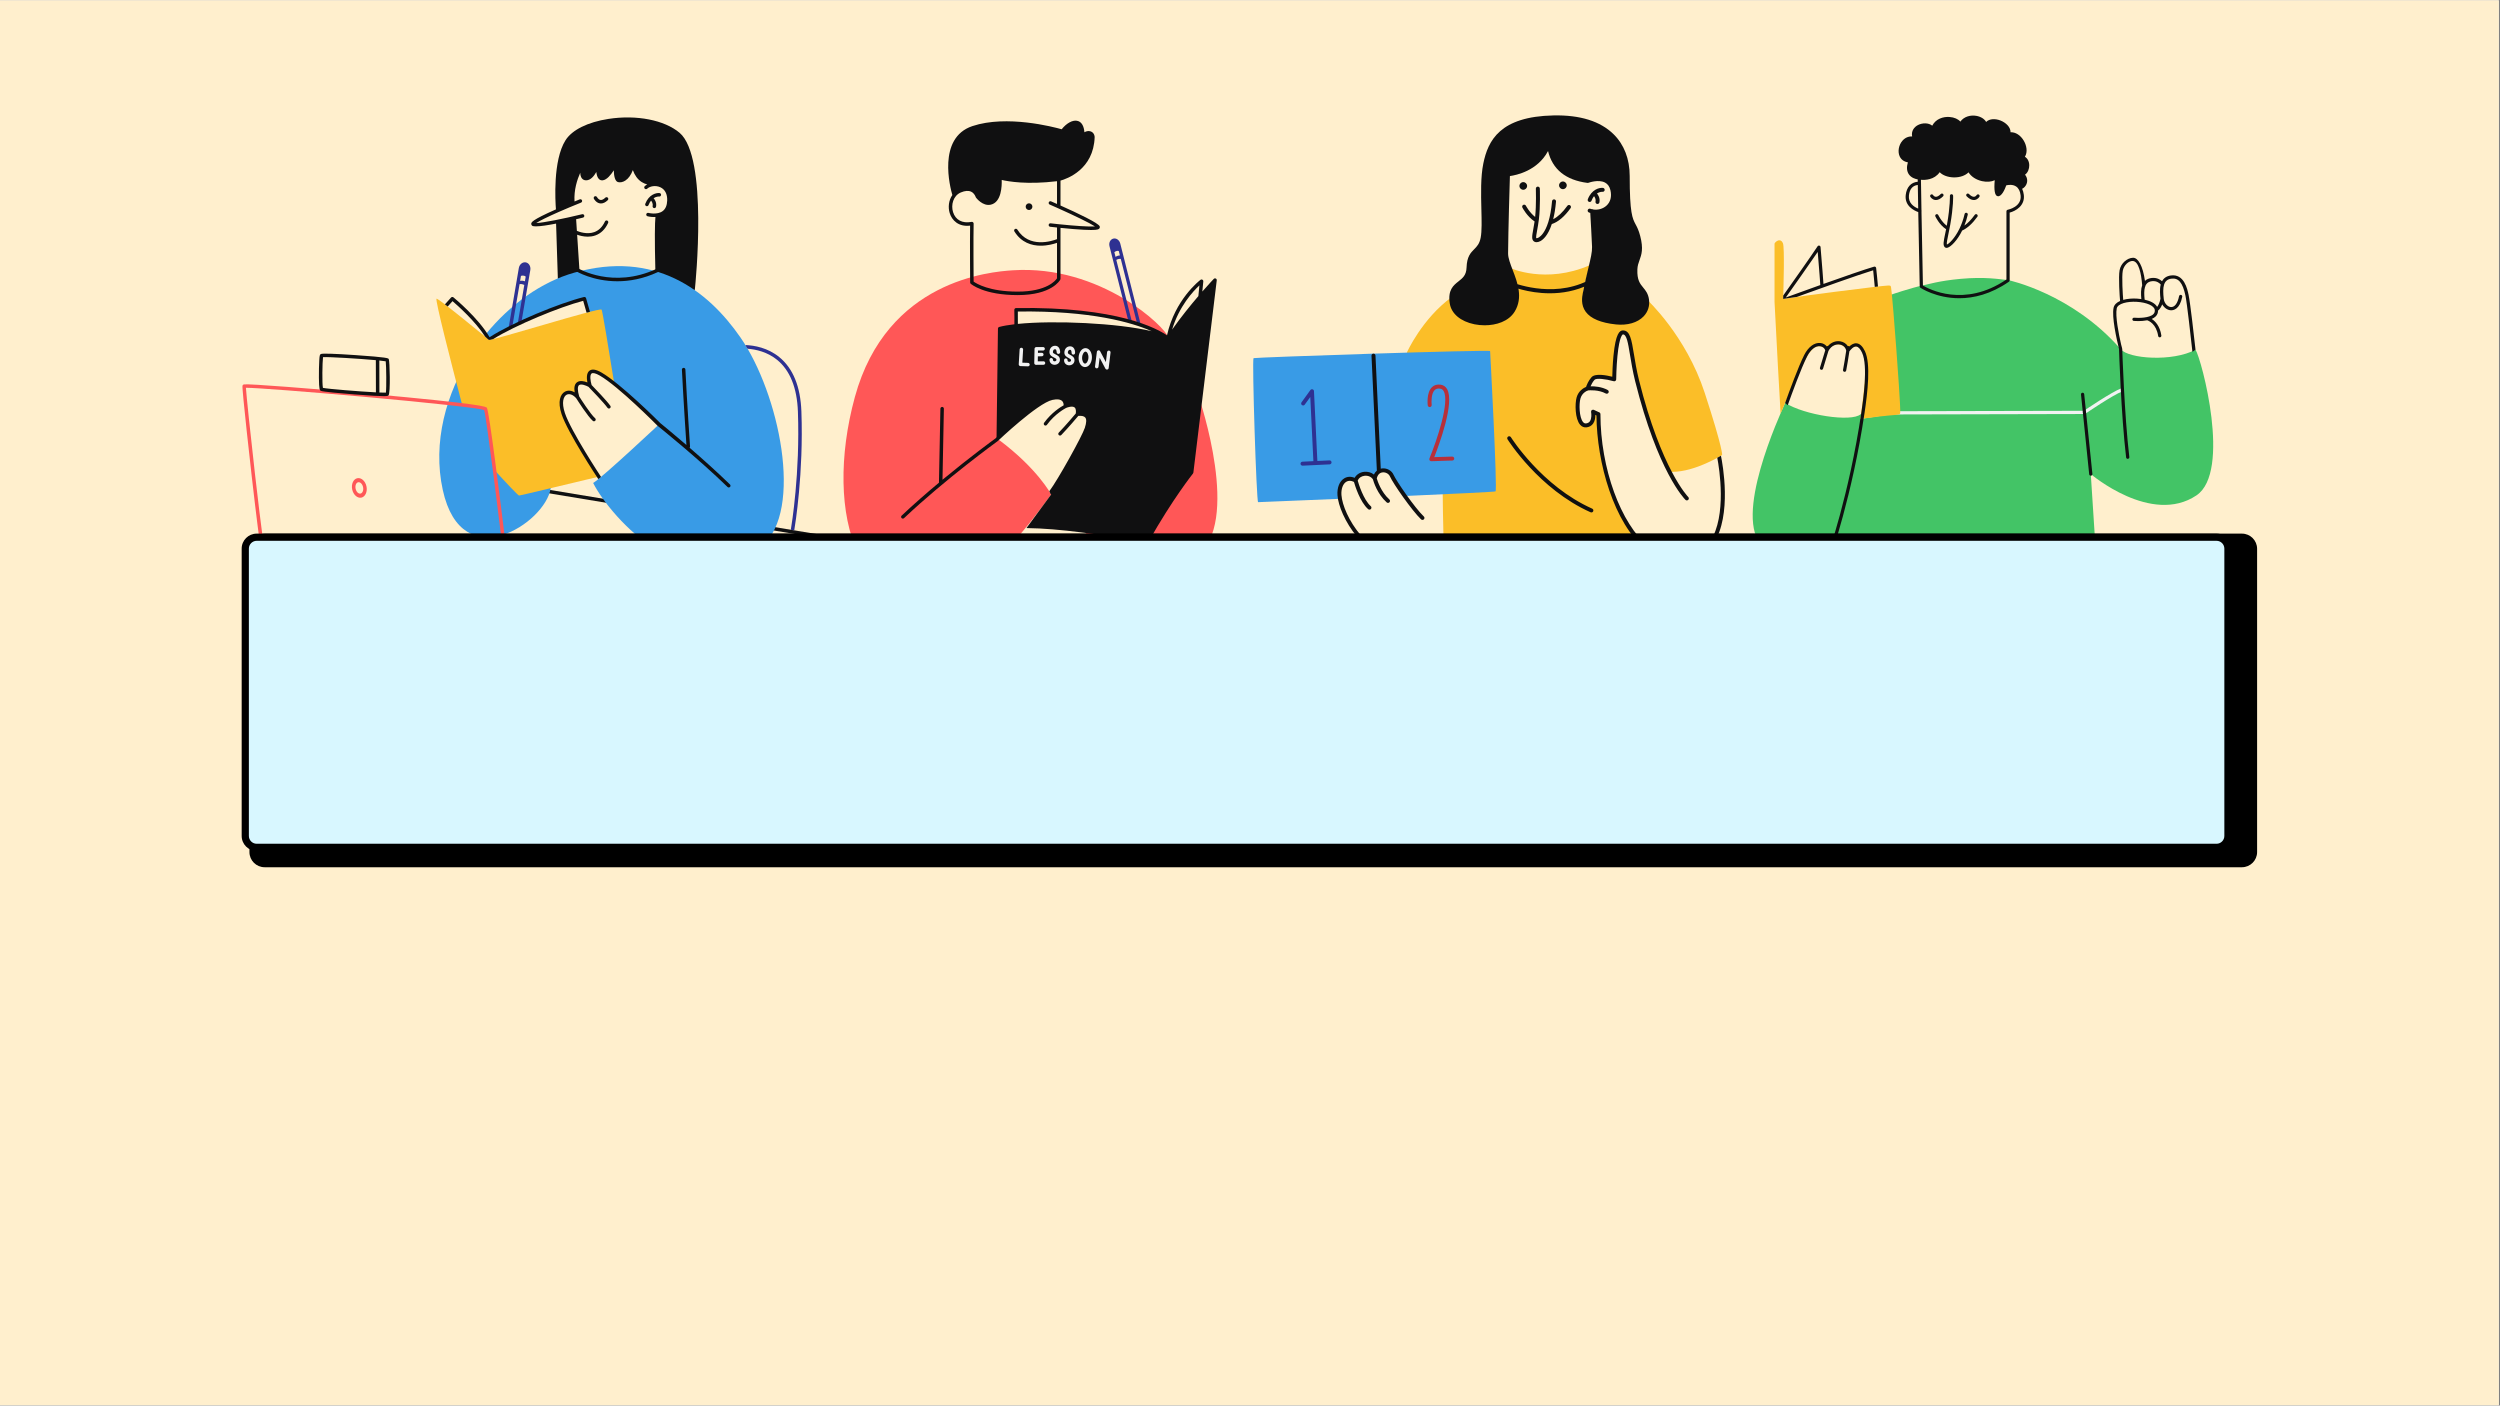<svg xmlns="http://www.w3.org/2000/svg" xmlns:xlink="http://www.w3.org/1999/xlink" width="1366" zoomAndPan="magnify" viewBox="0 0 1024.5 576" height="768" preserveAspectRatio="xMidYMid meet" version="1.0"><rect x="0" y="0" width="1024.5" height="576" fill="#808080" stroke="none"/><defs><clipPath id="d313e747be"><path d="M 0 0.141 L 1024 0.141 L 1024 575.859 L 0 575.859 Z M 0 0.141 " clip-rule="nonzero"/></clipPath><clipPath id="f8e3537c7e"><path d="M 99.039 157 L 238 157 L 238 246 L 99.039 246 Z M 99.039 157 " clip-rule="nonzero"/></clipPath><clipPath id="e7cbaf7d63"><path d="M 513.035 143 L 614 143 L 614 206 L 513.035 206 Z M 513.035 143 " clip-rule="nonzero"/></clipPath><clipPath id="659f9f76ce"><path d="M 548 47 L 707 47 L 707 230.848 L 548 230.848 Z M 548 47 " clip-rule="nonzero"/></clipPath><clipPath id="331eaa895c"><path d="M 103.289 220 L 923.602 220 L 923.602 354 L 103.289 354 Z M 103.289 220 " clip-rule="nonzero"/></clipPath><clipPath id="749caa3ff7"><path d="M 918.738 353.805 L 108.441 353.805 C 105.902 353.805 103.809 351.711 103.809 349.172 L 103.809 224.895 C 103.809 222.355 105.902 220.262 108.441 220.262 L 918.676 220.262 C 921.215 220.262 923.309 222.355 923.309 224.895 L 923.309 349.109 C 923.375 351.711 921.277 353.805 918.738 353.805 Z M 918.738 353.805 " clip-rule="nonzero"/></clipPath><clipPath id="dfe49b9f7d"><path d="M 102.223 218.676 L 925 218.676 L 925 355.395 L 102.223 355.395 Z M 102.223 218.676 " clip-rule="nonzero"/></clipPath><clipPath id="82f4bbde60"><path d="M 918.738 221.656 C 920.516 221.656 921.977 223.117 921.977 224.895 L 921.977 349.172 C 921.977 350.949 920.516 352.41 918.738 352.41 L 108.441 352.41 C 106.664 352.41 105.203 350.949 105.203 349.172 L 105.203 224.895 C 105.203 223.117 106.664 221.656 108.441 221.656 L 918.738 221.656 M 918.738 218.676 L 108.441 218.676 C 105.016 218.676 102.223 221.469 102.223 224.895 L 102.223 349.172 C 102.223 352.602 105.016 355.395 108.441 355.395 L 918.738 355.395 C 922.168 355.395 924.961 352.602 924.961 349.172 L 924.961 224.895 C 924.961 221.469 922.168 218.676 918.738 218.676 Z M 918.738 218.676 " clip-rule="nonzero"/></clipPath><clipPath id="9107ba01a8"><path d="M 100.562 220.199 L 912.859 220.199 L 912.859 347.199 L 100.562 347.199 Z M 100.562 220.199 " clip-rule="nonzero"/></clipPath><clipPath id="4c9c4d2a9e"><path d="M 908.34 347.156 L 105.188 347.156 C 102.68 347.156 100.609 345.086 100.609 342.578 L 100.609 224.82 C 100.609 222.312 102.68 220.242 105.188 220.242 L 908.277 220.242 C 910.785 220.242 912.855 222.312 912.855 224.82 L 912.855 342.516 C 912.918 345.086 910.848 347.156 908.34 347.156 Z M 908.34 347.156 " clip-rule="nonzero"/></clipPath><clipPath id="bae00e1eed"><path d="M 99.039 218.676 L 914.891 218.676 L 914.891 348.723 L 99.039 348.723 Z M 99.039 218.676 " clip-rule="nonzero"/></clipPath><clipPath id="812dc88e22"><path d="M 908.34 221.621 C 910.098 221.621 911.539 223.066 911.539 224.82 L 911.539 342.578 C 911.539 344.332 910.098 345.773 908.34 345.773 L 105.188 345.773 C 103.43 345.773 101.988 344.332 101.988 342.578 L 101.988 224.82 C 101.988 223.066 103.43 221.621 105.188 221.621 L 908.34 221.621 M 908.34 218.676 L 105.188 218.676 C 101.801 218.676 99.039 221.434 99.039 224.82 L 99.039 342.578 C 99.039 345.965 101.801 348.723 105.188 348.723 L 908.34 348.723 C 911.727 348.723 914.484 345.965 914.484 342.578 L 914.484 224.82 C 914.484 221.434 911.727 218.676 908.34 218.676 Z M 908.34 218.676 " clip-rule="nonzero"/></clipPath></defs><g clip-path="url(#d313e747be)"><path fill="#ffffff" d="M 0 0.141 L 1024 0.141 L 1024 575.859 L 0 575.859 Z M 0 0.141 " fill-opacity="1" fill-rule="nonzero"/><path fill="#ffefcd" d="M 0 0.141 L 1024 0.141 L 1024 575.859 L 0 575.859 Z M 0 0.141 " fill-opacity="1" fill-rule="nonzero"/></g><path fill="#101011" d="M 278.484 54.414 C 272.285 49.188 260.852 46.953 249.352 48.727 C 240.852 50.039 234.438 53.227 231.75 57.473 C 226.523 65.727 227.57 82.602 227.824 85.805 C 217.707 90.273 217.707 91.137 217.707 91.77 C 217.707 92.047 217.836 92.309 218.062 92.488 C 218.309 92.684 218.852 92.766 219.617 92.766 C 221.434 92.766 224.512 92.289 227.883 91.629 L 228.672 116.25 C 228.68 116.531 228.855 116.781 229.113 116.887 C 229.289 116.961 241.949 122.102 260.395 122.102 C 267.59 122.102 275.668 121.32 284.227 119.148 C 284.516 119.074 284.73 118.828 284.762 118.527 C 284.992 116.32 290.293 64.371 278.484 54.414 Z M 228.902 86.891 C 228.91 86.887 228.918 86.883 228.926 86.879 C 231.797 85.613 234.996 84.273 238.109 83.031 C 238.477 82.883 238.652 82.465 238.508 82.098 C 238.359 81.73 237.945 81.551 237.578 81.699 C 237.559 81.707 236.727 82.039 235.438 82.57 C 235.152 77.82 236.531 73.574 237.789 70.777 C 237.816 71.641 237.984 72.465 238.418 73.043 C 238.836 73.605 239.469 73.91 240.199 73.898 C 242.012 73.895 243.422 72.184 244.375 70.477 C 244.496 71.613 244.793 72.727 245.422 73.355 C 245.852 73.781 246.395 73.965 247.004 73.895 C 248.703 73.691 250.379 71.594 251.527 69.797 C 251.586 72.027 251.977 74.266 253.273 74.633 C 254.227 74.859 255.293 74.633 256.273 73.992 C 257.57 73.148 258.621 71.664 259.336 69.699 C 260.121 71.895 261.32 73.527 262.922 74.57 C 263.703 75.078 264.492 75.387 265.23 75.574 C 264.863 75.773 264.523 76.008 264.23 76.285 C 263.941 76.559 263.926 77.012 264.199 77.297 C 264.469 77.586 264.922 77.598 265.211 77.328 C 266.281 76.324 268.582 75.824 270.586 76.73 C 272.5 77.594 273.504 79.527 273.418 82.168 C 273.348 84.188 272.723 85.648 271.555 86.516 C 269.32 88.172 265.762 87.254 265.727 87.246 C 265.348 87.145 264.953 87.371 264.852 87.754 C 264.75 88.133 264.977 88.527 265.355 88.629 C 265.445 88.652 266.559 88.941 267.996 88.941 C 268.191 88.941 268.391 88.934 268.598 88.922 C 268.344 91.34 268.238 97.992 268.57 110.871 C 250.84 118.25 239.371 112.086 237.473 110.934 L 236.512 96.191 C 237.512 96.551 239.094 96.988 240.867 96.988 C 241.863 96.988 242.918 96.852 243.961 96.484 C 246.246 95.684 248.016 93.953 249.215 91.348 C 249.379 90.988 249.223 90.562 248.863 90.398 C 248.504 90.234 248.078 90.391 247.914 90.75 C 246.883 92.988 245.398 94.461 243.496 95.129 C 240.59 96.152 237.453 95.051 236.406 94.613 L 236.105 90.023 C 236.102 89.961 236.078 89.91 236.062 89.855 C 237.066 89.621 238.027 89.391 238.906 89.176 C 239.293 89.082 239.527 88.695 239.434 88.312 C 239.344 87.93 238.957 87.691 238.57 87.785 C 230.949 89.637 222.559 91.32 219.75 91.402 C 221.184 90.441 224.68 88.75 228.902 86.891 Z M 350.973 222.996 C 350.934 222.996 350.895 222.992 350.852 222.984 L 190.109 196.395 C 189.719 196.328 189.457 195.961 189.52 195.57 C 189.586 195.18 189.953 194.914 190.344 194.98 L 351.086 221.574 C 351.477 221.637 351.742 222.008 351.676 222.395 C 351.617 222.746 351.316 222.996 350.973 222.996 Z M 245.816 83.34 C 245.969 83.367 246.125 83.379 246.277 83.379 C 247.195 83.379 248.129 82.93 249.059 82.031 C 249.344 81.758 249.355 81.305 249.078 81.02 C 248.805 80.734 248.352 80.727 248.066 81 C 247.328 81.715 246.652 82.027 246.059 81.93 C 245.184 81.789 244.648 80.785 244.645 80.777 C 244.461 80.426 244.031 80.289 243.68 80.469 C 243.328 80.648 243.191 81.082 243.371 81.434 C 243.406 81.5 244.227 83.074 245.816 83.34 Z M 264.84 84.457 C 264.926 84.488 265.012 84.504 265.098 84.504 C 265.383 84.504 265.656 84.328 265.766 84.043 C 266.062 83.273 266.418 82.676 266.797 82.207 C 266.965 82.395 267.68 83.285 267.445 84.426 C 267.363 84.812 267.613 85.191 268 85.273 C 268.051 85.281 268.098 85.285 268.148 85.285 C 268.48 85.285 268.777 85.055 268.848 84.715 C 269.223 82.91 268.152 81.566 267.844 81.227 C 268.984 80.457 270.043 80.531 270.121 80.539 C 270.508 80.578 270.863 80.293 270.902 79.898 C 270.945 79.508 270.66 79.152 270.266 79.113 C 268.895 78.973 265.898 79.703 264.43 83.531 C 264.289 83.902 264.473 84.316 264.84 84.457 Z M 264.84 84.457 " fill-opacity="1" fill-rule="nonzero"/><path fill="#399be6" d="M 312.242 223.773 C 282.945 248.688 250.355 212.27 243.074 197.93 C 247.105 195.465 270.598 173.391 270.598 173.391 L 269.355 173.492 C 269.355 173.492 251.867 156.082 245.73 153.059 C 239.594 150.035 240.383 154.848 241.43 157.852 C 236.48 155.363 235.23 157.371 236.012 162.059 C 229.172 158.234 229.07 164.652 230.809 169.469 C 232.551 174.289 240.934 188.332 240.934 188.332 L 225.684 200.051 C 223.543 214.363 189.332 236.77 181.445 200.766 C 177.207 181.43 182.707 161.156 193.445 144.672 L 194.336 150.871 L 241.094 131.449 C 241.094 131.449 240.797 126.297 239.527 122.398 C 223.84 125.148 200.609 138.621 200.609 138.621 L 199.082 136.945 C 209.02 124.754 221.887 115.523 235.344 111.73 C 268.207 102.469 289.879 118.684 303.465 138.324 C 319.258 161.152 329.457 209.133 312.242 223.773 Z M 312.242 223.773 C 282.945 248.688 250.355 212.27 243.074 197.93 C 247.105 195.465 270.598 173.391 270.598 173.391 L 269.355 173.492 C 269.355 173.492 251.867 156.082 245.73 153.059 C 239.594 150.035 240.383 154.848 241.43 157.852 C 236.48 155.363 235.23 157.371 236.012 162.059 C 229.172 158.234 229.07 164.652 230.809 169.469 C 232.551 174.289 240.934 188.332 240.934 188.332 L 225.684 200.051 C 223.543 214.363 189.332 236.77 181.445 200.766 C 177.207 181.43 182.707 161.156 193.445 144.672 L 194.336 150.871 L 241.094 131.449 C 241.094 131.449 240.797 126.297 239.527 122.398 C 223.84 125.148 200.609 138.621 200.609 138.621 L 199.082 136.945 C 209.02 124.754 221.887 115.523 235.344 111.73 C 268.207 102.469 289.879 118.684 303.465 138.324 C 319.258 161.152 329.457 209.133 312.242 223.773 Z M 312.242 223.773 " fill-opacity="1" fill-rule="nonzero"/><path fill="#2e3192" d="M 209.973 133.688 L 212.918 116.434 C 213.379 116.359 214.051 116.383 214.855 116.781 L 212.156 132.586 L 213.715 131.801 L 217.32 110.66 C 217.578 109.148 216.734 107.738 215.438 107.516 C 214.137 107.297 212.871 108.344 212.613 109.852 L 208.41 134.473 Z M 213.492 113.043 C 214.609 112.75 215.191 113.125 215.434 113.363 L 215.105 115.297 C 214.707 115.109 214.055 114.938 213.145 115.098 Z M 324.074 217.105 C 324.426 215.02 327.891 193.883 326.984 168.703 C 326.633 158.941 323.762 151.793 318.453 147.461 C 314.469 144.215 309.816 143.18 306.371 142.914 C 306.223 142.777 305.594 141.77 305.457 141.402 C 309.16 141.539 314.625 142.5 319.344 146.344 C 324.996 150.945 328.047 158.449 328.414 168.652 C 329.324 193.918 325.855 215.145 325.484 217.336 C 325.285 217.336 324.133 217.145 324.074 217.105 Z M 324.074 217.105 " fill-opacity="1" fill-rule="nonzero"/><path fill="#fbbe28" d="M 230.035 165.664 C 230.285 170.832 239.82 187.07 245.477 195.32 C 232.598 198.383 213.164 203.082 212.711 203.082 C 212.363 203.082 207.438 197.91 202.684 192.676 C 201.715 184.699 199.625 168.191 198.77 167.391 C 197.922 166.598 192.195 166.086 189.387 165.879 C 184.82 148.441 178.312 123.074 178.875 122.414 C 179.34 121.859 199.488 138.547 200.387 139.219 C 201.281 139.891 245.875 125.773 246.547 126.895 C 246.863 127.418 249.305 141.926 251.719 157.188 C 250.168 155.879 247.277 153.594 245.148 152.832 C 242.094 151.738 240.27 152.633 241.602 157.941 C 240.16 156.836 234.055 154.5 236.688 162.742 C 232.793 160.031 229.742 159.617 230.035 165.664 Z M 230.035 165.664 C 230.285 170.832 239.82 187.07 245.477 195.32 C 232.598 198.383 213.164 203.082 212.711 203.082 C 212.363 203.082 207.438 197.91 202.684 192.676 C 201.715 184.699 199.625 168.191 198.77 167.391 C 197.922 166.598 192.195 166.086 189.387 165.879 C 184.82 148.441 178.312 123.074 178.875 122.414 C 179.34 121.859 199.488 138.547 200.387 139.219 C 201.281 139.891 245.875 125.773 246.547 126.895 C 246.863 127.418 249.305 141.926 251.719 157.188 C 250.168 155.879 247.277 153.594 245.148 152.832 C 242.094 151.738 240.27 152.633 241.602 157.941 C 240.16 156.836 234.055 154.5 236.688 162.742 C 232.793 160.031 229.742 159.617 230.035 165.664 Z M 230.035 165.664 " fill-opacity="1" fill-rule="nonzero"/><g clip-path="url(#f8e3537c7e)"><path fill="#ff5757" d="M 103.109 194.766 C 107.246 230.938 107.883 231.258 108.395 231.512 C 109.988 232.312 208.371 245.332 209.102 245.332 C 209.152 245.332 209.203 245.328 209.25 245.316 C 209.27 245.312 209.289 245.305 209.309 245.297 C 209.336 245.289 209.363 245.285 209.391 245.273 L 237.473 233.023 C 237.812 232.875 237.984 232.492 237.867 232.141 C 237.648 231.488 237.352 230.594 222.117 228.594 C 215.641 227.742 209.152 227.059 207.691 226.906 C 204.875 203.785 200.457 168.508 199.539 167.133 C 199.242 166.684 198.539 165.633 150.664 161.309 C 128.004 159.262 102.223 157.23 100.082 157.516 C 99.617 157.578 99.438 157.836 99.371 158.043 C 99.043 159.023 103.07 194.406 103.109 194.766 Z M 100.777 158.91 C 100.801 158.91 100.824 158.91 100.852 158.91 C 104.805 158.91 125.902 160.52 149.301 162.621 C 176.672 165.082 196.188 167.238 198.391 168.035 C 199.395 171.176 204.789 214.48 208.285 243.801 C 199 242.613 115.043 231.445 109.219 230.262 C 108.715 228.508 107.238 218.281 104.488 194.227 C 102.535 177.102 100.98 162.047 100.777 158.91 Z M 144.324 200.547 C 144.77 202.742 146.449 204.258 148.066 203.93 C 149.684 203.598 150.637 201.543 150.188 199.352 C 149.742 197.156 148.062 195.641 146.445 195.969 C 144.828 196.301 143.875 198.352 144.324 200.547 Z M 146.781 197.629 C 147.625 197.457 148.523 198.355 148.785 199.637 C 149.047 200.914 148.574 202.098 147.73 202.27 C 146.887 202.441 145.988 201.539 145.727 200.262 C 145.465 198.98 145.938 197.801 146.781 197.629 Z M 146.781 197.629 " fill-opacity="1" fill-rule="nonzero"/></g><path fill="#101011" d="M 145.578 145.516 C 136.852 144.918 132.109 144.773 131.484 145.082 C 131.055 145.301 130.965 145.645 130.844 147.559 C 130.727 149.484 130.66 152.41 130.688 154.836 C 130.734 159.691 131.062 159.906 131.41 160.137 C 132.023 160.547 140.344 161.25 145.25 161.633 C 152.047 162.164 155.469 162.34 157.227 162.34 C 158.93 162.34 159.078 162.176 159.223 162.016 C 160.062 161.102 159.723 147.871 159.316 147.16 C 159.102 146.781 158.895 146.426 145.578 145.516 Z M 132.332 158.949 C 131.965 157.195 132.094 148.391 132.375 146.355 C 134.785 146.211 147.215 146.973 154.016 147.598 C 154.047 149.578 154.047 158.73 154.051 160.785 C 147.188 160.426 134.59 159.41 132.332 158.949 Z M 158.129 160.906 C 157.645 160.93 156.711 160.91 155.48 160.855 C 155.48 158.961 155.477 150.059 155.445 147.734 C 156.66 147.859 157.586 147.973 158.074 148.07 C 158.301 150.059 158.41 158.953 158.129 160.906 Z M 236.086 111.145 C 236.188 111.207 242.938 115.262 253.012 115.262 C 257.895 115.262 263.562 114.309 269.629 111.484 C 269.988 111.316 270.145 110.891 269.977 110.531 C 269.809 110.176 269.383 110.02 269.027 110.188 C 251.164 118.5 236.98 110.012 236.84 109.926 C 236.5 109.719 236.062 109.824 235.855 110.16 C 235.648 110.496 235.75 110.938 236.086 111.145 Z M 299.145 198.535 C 293.805 193.34 287.754 187.941 282.602 183.48 C 282.719 183.344 282.789 183.16 282.773 182.965 C 282.762 182.785 281.539 164.844 280.875 151.422 C 280.855 151.027 280.52 150.727 280.125 150.742 C 279.73 150.762 279.426 151.098 279.445 151.492 C 280.035 163.426 281.066 178.918 281.297 182.359 C 275.469 177.348 271.047 173.75 270.598 173.391 C 269.594 172.363 254.234 157.098 246.453 152.641 C 244.176 151.336 242.555 151.113 241.508 151.961 C 240.262 152.969 240.422 155.195 240.715 156.723 C 239.441 156.211 237.621 155.758 236.426 156.691 C 235.48 157.426 235.172 158.777 235.496 160.797 C 234.113 159.973 232.641 159.855 231.434 160.547 C 229.672 161.551 228.406 164.484 230.129 169.695 C 232.66 177.336 244.688 195.574 245.195 196.344 C 245.391 196.227 246.16 195.605 246.305 195.43 C 246.18 195.246 233.961 176.703 231.488 169.246 C 230.035 164.848 230.934 162.48 232.145 161.789 C 233.254 161.156 234.809 161.703 236.117 163.18 C 236.594 163.934 240.871 170.703 242.945 172.48 C 243.078 172.594 243.246 172.652 243.41 172.652 C 243.609 172.652 243.812 172.566 243.953 172.402 C 244.211 172.102 244.176 171.648 243.875 171.391 C 242.008 169.793 237.875 163.281 237.352 162.449 C 236.645 160.039 236.625 158.352 237.305 157.82 C 238.117 157.188 240.105 157.949 241.16 158.516 C 241.863 159.238 247.52 165.074 248.949 167.117 C 249.086 167.316 249.309 167.422 249.535 167.422 C 249.676 167.422 249.82 167.379 249.945 167.293 C 250.27 167.066 250.348 166.621 250.121 166.297 C 248.73 164.305 243.801 159.18 242.449 157.789 C 241.949 156.203 241.609 153.719 242.406 153.074 C 242.914 152.664 244.129 152.957 245.742 153.883 C 253.449 158.297 269.277 174.289 269.434 174.449 C 269.457 174.473 269.48 174.492 269.504 174.512 C 269.664 174.641 285.879 187.629 298.148 199.562 C 298.285 199.699 298.465 199.766 298.648 199.766 C 298.832 199.766 299.02 199.691 299.16 199.547 C 299.434 199.266 299.43 198.812 299.145 198.535 Z M 240.371 128.125 C 240.82 128.031 241.344 127.91 241.754 127.766 C 241.75 127.758 241.754 127.754 241.75 127.746 C 241.75 127.746 241.074 125.355 240.176 122.215 C 240.07 121.844 239.691 121.625 239.316 121.719 C 229.398 124.172 209.953 132.141 200.633 138.195 C 196.055 130.309 186.254 122.211 185.824 121.859 C 185.531 121.617 185.094 121.648 184.84 121.934 L 182.332 124.73 C 182.645 124.996 183.09 125.34 183.473 125.605 L 185.441 123.406 C 187.453 125.125 194.758 131.582 198.793 137.93 C 199.609 138.715 200.234 139.277 200.402 139.293 C 200.637 139.312 201.141 139.246 202.117 138.949 C 211.246 133.246 229.422 125.781 238.992 123.277 C 239.762 125.977 240.328 127.984 240.371 128.125 Z M 240.371 128.125 " fill-opacity="1" fill-rule="nonzero"/><path fill="#ff5757" d="M 430.762 202.633 C 430.762 202.633 409.898 232.367 395.305 240.113 C 351.816 258.879 337.141 210.91 350.324 162.703 C 363.43 114.785 405.898 111.363 415.035 110.766 C 451.055 108.41 477.848 134.172 478.734 138.273 C 474.273 135.699 464.641 131.316 447.652 128.746 C 438.941 127.633 416.602 126.848 416.602 126.848 L 416.352 134.109 C 412.191 134.398 409.676 134.668 409.676 134.668 C 409.676 134.668 409.168 171.605 409.051 180.02 C 425.215 192.008 430.762 202.633 430.762 202.633 Z M 442.066 213.602 C 446.559 224.699 469.801 242.414 490.32 227.824 C 508.863 214.645 491.523 163.488 491.523 163.488 C 491.523 163.488 435.133 196.477 442.066 213.602 Z M 442.066 213.602 " fill-opacity="1" fill-rule="nonzero"/><path fill="#101011" d="M 450.672 92.766 C 450.188 91.414 441.598 87.348 434.59 84.219 L 434.59 74.012 C 437.246 73.273 448.184 69.434 448.59 56.164 C 448.59 56.137 448.59 56.105 448.586 56.078 C 448.469 54.762 447.621 53.859 446.383 53.727 C 445.758 53.656 445.027 53.816 444.402 54.203 C 444.172 51.645 443.289 50.098 441.77 49.594 C 439.605 48.879 436.852 50.699 435.086 52.973 C 431.727 52.023 412.551 46.984 398.504 51.668 C 383.992 56.504 389.402 76.965 390.27 79.922 C 388.773 82.047 388.449 84.938 389.184 87.316 C 390.09 90.254 392.754 93.043 397.551 92.465 C 397.434 99.184 397.566 115.586 397.566 115.758 C 397.57 115.961 397.656 116.156 397.809 116.289 C 398.023 116.477 403.234 120.934 417.047 120.934 C 431.02 120.934 434.371 114.855 434.508 114.598 C 434.562 114.492 434.59 114.379 434.59 114.266 L 434.59 93.383 C 436.137 93.539 437.957 93.715 439.789 93.863 C 443.258 94.148 445.574 94.254 447.133 94.254 C 450.023 94.254 450.312 93.891 450.531 93.617 C 450.723 93.375 450.773 93.055 450.672 92.766 Z M 433.887 91.883 C 433.883 91.883 433.879 91.883 433.875 91.883 C 432.758 91.766 431.637 91.641 430.535 91.512 C 430.148 91.469 429.789 91.75 429.742 92.141 C 429.695 92.531 429.977 92.887 430.367 92.93 C 430.391 92.934 431.5 93.062 433.164 93.238 L 433.164 98 C 431.094 98.801 421.73 101.871 416.91 94.082 C 416.703 93.746 416.262 93.645 415.926 93.848 C 415.59 94.059 415.488 94.496 415.695 94.832 C 418.562 99.461 422.812 100.688 426.516 100.688 C 429.336 100.688 431.836 99.977 433.164 99.516 L 433.164 114.066 C 432.605 114.91 429.02 119.508 417.047 119.508 C 405.434 119.508 400.129 116.219 398.992 115.402 C 398.973 112.867 398.859 97.203 398.996 91.645 C 399 91.426 398.906 91.223 398.742 91.082 C 398.578 90.941 398.355 90.887 398.145 90.926 C 394.395 91.664 391.555 90.156 390.551 86.898 C 389.656 84.008 390.602 80.219 393.723 78.879 C 395.438 78.145 396.871 78.035 397.977 78.555 C 399.375 79.215 399.824 80.711 399.828 80.723 C 399.852 80.809 399.891 80.887 399.941 80.957 C 400.055 81.105 402.715 84.637 406.039 83.871 C 410.387 82.867 410.59 76.301 410.5 73.738 C 413.121 74.355 420.895 75.742 433.164 74.258 L 433.164 83.586 C 432.312 83.207 431.496 82.852 430.734 82.52 C 430.375 82.363 429.953 82.527 429.797 82.891 C 429.641 83.25 429.805 83.672 430.168 83.828 C 431.297 84.32 432.441 84.824 433.574 85.332 C 433.59 85.34 433.605 85.348 433.621 85.355 C 440.285 88.336 446.668 91.418 448.719 92.789 C 446.457 92.98 440.25 92.547 433.887 91.883 Z M 422.152 83.391 C 421.434 83.141 420.648 83.52 420.398 84.238 C 420.148 84.957 420.527 85.742 421.246 85.992 C 421.965 86.242 422.75 85.863 423 85.145 C 423.25 84.426 422.871 83.641 422.152 83.391 Z M 445.844 170.207 C 445.141 169.34 443.988 168.938 442.34 168.973 C 442.414 167.504 442.031 166.441 441.195 165.809 C 440.031 164.926 438.352 165.199 437.277 165.52 C 437.203 164.832 436.953 163.969 436.242 163.285 C 435.16 162.242 433.387 161.973 430.973 162.492 C 424.676 163.84 408.984 178.676 407.914 179.691 C 407.211 180.199 397.625 187.176 386.234 196.598 C 386.316 192.031 386.574 178.223 386.801 167.484 C 386.809 167.09 386.496 166.766 386.102 166.758 C 385.715 166.77 385.383 167.062 385.375 167.457 C 385.121 179.496 384.828 195.395 384.785 197.805 C 379.777 201.98 374.488 206.586 369.496 211.297 C 369.207 211.566 369.195 212.02 369.465 212.305 C 369.605 212.453 369.793 212.527 369.984 212.527 C 370.16 212.527 370.336 212.465 370.473 212.336 C 387.746 196.047 408.582 180.973 408.789 180.82 C 408.816 180.801 408.84 180.781 408.863 180.758 C 409.027 180.602 425.281 165.168 431.27 163.887 C 433.16 163.48 434.531 163.629 435.246 164.305 C 435.816 164.852 435.887 165.656 435.875 166.098 C 434.703 166.746 430.902 169.066 427.863 173.27 C 427.633 173.59 427.703 174.035 428.023 174.266 C 428.148 174.359 428.297 174.402 428.441 174.402 C 428.66 174.402 428.879 174.301 429.02 174.105 C 432.297 169.574 436.633 167.301 436.855 167.188 C 437.48 166.906 439.438 166.27 440.34 166.949 C 440.965 167.426 440.98 168.531 440.859 169.441 C 440.184 170.25 436.844 174.199 433.883 177.289 C 433.609 177.574 433.621 178.027 433.906 178.301 C 434.043 178.434 434.219 178.496 434.398 178.496 C 434.586 178.496 434.773 178.426 434.914 178.277 C 437.816 175.246 441.078 171.398 441.895 170.43 C 443.32 170.32 444.277 170.543 444.738 171.109 C 445.305 171.801 445.254 173.16 444.59 175.262 C 443.523 178.617 433.492 196.707 430.008 201.301 C 430.098 201.613 430.508 202.246 430.762 202.633 C 434.211 198.418 444.723 179.555 445.949 175.691 C 446.52 173.895 447.023 171.652 445.844 170.207 Z M 445.844 170.207 " fill-opacity="1" fill-rule="nonzero"/><path fill="#2e3192" d="M 463.973 132.305 L 457.465 106.523 C 457.84 106.281 458.434 106.043 459.289 106.078 L 466 132.668 L 467.441 132.926 L 459.086 99.797 C 458.73 98.379 457.449 97.473 456.234 97.777 C 455.016 98.086 454.312 99.484 454.668 100.902 L 462.523 132.047 Z M 456.66 103.344 C 457.523 102.66 458.176 102.762 458.477 102.879 L 458.938 104.691 C 458.516 104.684 457.883 104.781 457.148 105.27 Z M 456.66 103.344 " fill-opacity="1" fill-rule="nonzero"/><path fill="#101011" d="M 498.223 114.141 C 497.945 114.012 497.617 114.07 497.402 114.293 C 497.359 114.336 495.484 116.301 492.707 119.473 L 493.117 115.301 C 493.145 115.02 493.004 114.75 492.754 114.609 C 492.508 114.473 492.203 114.492 491.977 114.664 C 491.539 114.992 481.492 122.742 478.234 137.441 C 474.363 134.746 458.059 125.578 416.367 126.246 C 416.176 126.25 415.992 126.328 415.863 126.469 C 415.73 126.605 415.66 126.789 415.664 126.98 C 415.719 128.93 415.711 131.23 415.695 132.887 C 413.262 133.172 411.156 133.535 409.492 133.977 C 409.184 134.062 408.965 134.34 408.961 134.656 L 408.371 180.238 C 410.16 178.48 416.809 172.027 420.398 169.594 C 424.57 166.762 433.652 159.285 436.781 166.02 C 438.48 165.262 442.652 164.902 441.543 170.039 C 442.961 169.445 447.035 169.957 445.719 172.871 C 444.398 175.781 444.375 177.934 442.219 181.879 C 440.215 185.535 434.383 197.238 430.457 202.078 C 430.848 202.777 430.762 202.633 430.762 202.633 L 420.637 216.402 C 434.293 216.555 450.723 219.113 469.992 222.023 C 470.027 222.031 470.059 222.035 470.094 222.039 C 470.109 222.043 470.125 222.055 470.145 222.059 C 470.168 222.059 470.191 222.059 470.215 222.059 C 470.215 222.059 470.215 222.062 470.215 222.062 C 470.219 222.062 470.219 222.062 470.219 222.062 C 470.219 222.062 470.219 222.059 470.219 222.059 C 470.297 222.059 470.375 222.043 470.445 222.02 C 470.469 222.012 470.488 222 470.508 221.992 C 470.562 221.969 470.613 221.938 470.66 221.898 C 470.676 221.887 470.688 221.879 470.703 221.867 C 470.754 221.816 470.801 221.762 470.84 221.699 C 480.523 204.531 488.809 194.145 488.891 194.039 C 488.973 193.938 489.027 193.812 489.043 193.68 L 498.625 114.871 C 498.664 114.566 498.5 114.273 498.223 114.141 Z M 417.125 132.73 C 417.137 131.281 417.141 129.391 417.109 127.664 C 447.215 127.258 463.891 132.168 471.953 135.719 C 457.824 132.383 432.145 131.223 417.125 132.73 Z M 491.09 121.344 C 487.945 125.023 484.035 129.84 480.336 135.059 C 483.176 125.531 488.93 119.348 491.523 116.941 Z M 491.09 121.344 " fill-opacity="1" fill-rule="nonzero"/><path fill="#f2f2f2" d="M 444.945 142.668 C 443.418 142.59 442.137 144.23 442.023 146.406 C 441.914 148.582 443.02 150.348 444.547 150.426 C 446.07 150.504 447.355 148.863 447.465 146.688 C 447.578 144.512 446.469 142.746 444.945 142.668 Z M 444.617 149 C 444.008 148.969 443.379 147.883 443.449 146.48 C 443.523 145.074 444.262 144.062 444.871 144.094 C 445.484 144.125 446.113 145.211 446.039 146.613 C 445.969 148.02 445.23 149.031 444.617 149 Z M 421.289 148.703 C 421.289 148.703 421.285 148.703 421.285 148.703 L 418.945 148.625 L 419.27 143.266 C 419.293 142.871 418.992 142.531 418.602 142.508 C 418.594 142.508 418.59 142.508 418.582 142.508 C 418.195 142.496 417.867 142.789 417.844 143.18 L 417.477 149.27 C 417.465 149.465 417.531 149.652 417.66 149.793 C 417.789 149.938 417.969 150.02 418.16 150.027 C 418.164 150.027 418.164 150.027 418.164 150.027 L 421.238 150.129 C 421.633 150.141 421.961 149.832 421.977 149.438 C 421.988 149.047 421.68 148.715 421.289 148.703 Z M 427.621 148.059 L 425.277 148.078 L 425.32 146.027 L 426.945 146.004 C 427.336 146 427.652 145.676 427.648 145.281 C 427.641 144.887 427.32 144.574 426.93 144.578 C 426.926 144.578 426.926 144.578 426.922 144.578 L 425.348 144.598 L 425.367 143.66 L 427.465 143.648 C 427.859 143.648 428.176 143.328 428.176 142.934 C 428.172 142.539 427.852 142.219 427.457 142.223 L 424.664 142.234 C 424.277 142.238 423.961 142.547 423.953 142.934 L 423.836 148.785 C 423.832 148.977 423.906 149.164 424.043 149.301 C 424.176 149.438 424.359 149.512 424.551 149.512 C 424.555 149.512 424.555 149.512 424.555 149.512 L 427.633 149.488 C 428.023 149.484 428.344 149.16 428.34 148.766 C 428.336 148.375 428.016 148.059 427.621 148.059 Z M 432.395 143.125 C 433.012 143.121 433.027 144.316 433.027 144.328 C 433.027 144.723 433.348 145.039 433.742 145.035 C 434.137 145.035 434.457 144.715 434.453 144.32 C 434.445 143.008 433.805 141.688 432.387 141.695 C 431.012 141.703 430.059 142.773 430.066 144.301 C 430.074 145.625 431.133 146.129 431.902 146.5 C 432.695 146.879 432.93 147.043 432.93 147.418 C 432.934 148.059 432.215 148.07 432.188 148.07 C 431.992 148.07 431.816 148.012 431.695 147.91 C 431.57 147.805 431.512 147.645 431.508 147.422 C 431.508 147.031 431.188 146.711 430.793 146.715 C 430.398 146.715 430.078 147.035 430.082 147.43 C 430.086 148.062 430.328 148.617 430.766 148.992 C 431.148 149.32 431.652 149.5 432.191 149.496 C 433.246 149.492 434.363 148.758 434.355 147.41 C 434.352 146.086 433.293 145.578 432.52 145.211 C 431.727 144.832 431.496 144.664 431.492 144.293 C 431.492 143.941 431.574 143.129 432.395 143.125 Z M 438.559 143.352 C 439.18 143.375 439.137 144.57 439.137 144.582 C 439.121 144.977 439.43 145.305 439.82 145.32 C 440.215 145.34 440.547 145.031 440.562 144.637 C 440.617 143.328 440.035 141.98 438.617 141.926 C 437.242 141.871 436.242 142.895 436.18 144.422 C 436.129 145.746 437.164 146.297 437.918 146.699 C 438.695 147.113 438.918 147.289 438.902 147.664 C 438.879 148.305 438.16 148.281 438.129 148.281 C 437.938 148.273 437.762 148.207 437.648 148.102 C 437.527 147.988 437.473 147.828 437.484 147.605 C 437.5 147.211 437.191 146.883 436.797 146.867 C 436.402 146.852 436.074 147.156 436.059 147.551 C 436.031 148.18 436.25 148.746 436.672 149.141 C 437.035 149.484 437.535 149.688 438.074 149.707 C 439.125 149.75 440.277 149.066 440.328 147.719 C 440.383 146.398 439.348 145.844 438.59 145.441 C 437.816 145.027 437.594 144.852 437.605 144.477 C 437.621 144.129 437.742 143.316 438.559 143.352 Z M 454.477 143.668 C 454.102 143.633 453.73 143.902 453.684 144.293 L 453.191 148.387 L 450.84 143.941 C 450.695 143.664 450.391 143.516 450.082 143.57 C 449.777 143.625 449.543 143.875 449.5 144.184 L 448.742 150.145 C 448.691 150.535 448.969 150.895 449.359 150.945 C 449.746 151 450.109 150.719 450.16 150.324 L 450.633 146.602 L 452.996 151.074 C 453.109 151.289 453.32 151.43 453.555 151.453 C 453.621 151.457 453.691 151.457 453.758 151.445 C 454.062 151.387 454.301 151.137 454.336 150.828 L 455.102 144.465 C 455.148 144.07 454.867 143.715 454.477 143.668 Z M 454.477 143.668 " fill-opacity="1" fill-rule="nonzero"/><path fill="#43c466" d="M 900.133 202.988 C 881.656 215.441 856.805 194.281 856.805 194.281 L 859.914 242.375 C 859.914 242.375 789.641 258.754 749.219 242.375 C 749.219 234.938 749.453 229.562 749.512 228.336 C 749.465 228.504 749.418 228.68 749.371 228.848 C 741.27 231.219 730.223 231.262 722.48 224.059 C 709.855 212.309 729.293 170.312 731.559 165.086 C 739.211 170.062 758.754 173.133 762.531 169.727 C 762.66 169.617 762.785 169.516 762.914 169.41 C 762.77 170.102 762.613 170.863 762.445 171.676 C 766.312 171.094 775.609 169.688 778.043 169.199 C 778.445 167.332 774.508 120.891 774.508 120.891 C 774.508 120.891 783.629 117.84 787.566 117.062 C 789.957 116.57 794.625 115.07 803.531 114.266 C 813.48 113.367 819.215 114.402 823.086 114.816 C 823.086 114.816 849.137 120.277 869.035 143.078 C 872.238 147.031 890.25 148.379 899.723 143.309 C 902.273 147.328 914.434 193.352 900.133 202.988 Z M 900.133 202.988 C 881.656 215.441 856.805 194.281 856.805 194.281 L 859.914 242.375 C 859.914 242.375 789.641 258.754 749.219 242.375 C 749.219 234.938 749.453 229.562 749.512 228.336 C 749.465 228.504 749.418 228.68 749.371 228.848 C 741.27 231.219 730.223 231.262 722.48 224.059 C 709.855 212.309 729.293 170.312 731.559 165.086 C 739.211 170.062 758.754 173.133 762.531 169.727 C 762.66 169.617 762.785 169.516 762.914 169.41 C 762.77 170.102 762.613 170.863 762.445 171.676 C 766.312 171.094 775.609 169.688 778.043 169.199 C 778.445 167.332 774.508 120.891 774.508 120.891 C 774.508 120.891 783.629 117.84 787.566 117.062 C 789.957 116.57 794.625 115.07 803.531 114.266 C 813.48 113.367 819.215 114.402 823.086 114.816 C 823.086 114.816 849.137 120.277 869.035 143.078 C 872.238 147.031 890.25 148.379 899.723 143.309 C 902.273 147.328 914.434 193.352 900.133 202.988 Z M 900.133 202.988 " fill-opacity="1" fill-rule="nonzero"/><path fill="#f2f2f2" d="M 764.094 169.871 C 763.73 169.871 763.434 169.574 763.434 169.211 C 763.434 168.844 763.727 168.547 764.094 168.547 L 853.543 168.34 C 853.91 168.34 854.207 168.633 854.207 169 C 854.207 169.363 853.91 169.66 853.547 169.664 L 764.098 169.871 C 764.098 169.871 764.098 169.871 764.094 169.871 Z M 854.578 169.547 C 854.699 169.465 865.898 161.82 869.785 160.375 C 870.129 160.25 870.305 159.867 870.176 159.527 C 870.051 159.184 869.668 159.008 869.324 159.137 C 865.289 160.633 854.32 168.121 853.832 168.453 C 853.531 168.656 853.453 169.07 853.66 169.371 C 853.789 169.559 853.996 169.66 854.207 169.66 C 854.336 169.66 854.465 169.625 854.578 169.547 Z M 854.578 169.547 " fill-opacity="1" fill-rule="nonzero"/><path fill="#fbbe28" d="M 778.703 169.281 C 778.668 169.547 778.48 169.766 778.227 169.836 C 777.105 170.156 772.977 170.141 762.445 171.676 C 763.027 166.719 764 159.031 764.211 156.484 L 764.234 156.211 C 764.727 150.297 764.816 142.945 761.09 142.043 C 759.168 141.578 757.664 143.285 757.234 144.602 C 757.145 143.078 755.309 141.164 753.207 141.164 C 751.352 141.164 749.523 142.406 748.801 144.375 C 748.375 143.227 747.605 142.25 745.961 141.957 C 744.398 141.68 742.895 142.457 741.082 145.184 C 740.301 146.43 739.52 147.926 738.758 149.531 C 734.754 157.52 729.664 169.457 729.664 169.457 C 729.633 168.98 729.641 168.57 729.609 168.047 C 729.344 163.676 729 157.641 728.59 150.113 C 727.91 137.617 727.203 123.953 727.203 123.695 L 727.203 99.961 C 727.203 99.812 727.254 99.672 727.344 99.555 C 727.5 99.352 728.344 98.336 729.355 98.484 C 729.754 98.543 730.301 98.805 730.66 99.723 C 731.352 101.504 730.891 117.578 730.73 122.492 C 735.656 121.73 745.367 120.438 751.633 119.625 C 757.586 118.855 763.086 118.172 767.117 117.699 C 774.496 116.84 774.531 116.891 774.832 117.289 C 774.934 117.43 775.215 117.801 777.074 142.539 C 777.512 148.359 778.922 167.492 778.703 169.281 Z M 778.703 169.281 C 778.668 169.547 778.48 169.766 778.227 169.836 C 777.105 170.156 772.977 170.141 762.445 171.676 C 763.027 166.719 764 159.031 764.211 156.484 L 764.234 156.211 C 764.727 150.297 764.816 142.945 761.09 142.043 C 759.168 141.578 757.664 143.285 757.234 144.602 C 757.145 143.078 755.309 141.164 753.207 141.164 C 751.352 141.164 749.523 142.406 748.801 144.375 C 748.375 143.227 747.605 142.25 745.961 141.957 C 744.398 141.68 742.895 142.457 741.082 145.184 C 740.301 146.43 739.52 147.926 738.758 149.531 C 734.754 157.52 729.664 169.457 729.664 169.457 C 729.633 168.98 729.641 168.57 729.609 168.047 C 729.344 163.676 729 157.641 728.59 150.113 C 727.91 137.617 727.203 123.953 727.203 123.695 L 727.203 99.961 C 727.203 99.812 727.254 99.672 727.344 99.555 C 727.5 99.352 728.344 98.336 729.355 98.484 C 729.754 98.543 730.301 98.805 730.66 99.723 C 731.352 101.504 730.891 117.578 730.73 122.492 C 735.656 121.73 745.367 120.438 751.633 119.625 C 757.586 118.855 763.086 118.172 767.117 117.699 C 774.496 116.84 774.531 116.891 774.832 117.289 C 774.934 117.43 775.215 117.801 777.074 142.539 C 777.512 148.359 778.922 167.492 778.703 169.281 Z M 778.703 169.281 " fill-opacity="1" fill-rule="nonzero"/><path fill="#101011" d="M 831.586 67.727 C 831.566 66.164 830.891 64.891 829.805 64.242 C 831.008 62.305 830.508 59.645 829.352 57.68 C 828.008 55.391 825.953 54.105 823.926 54.195 C 823.969 52.098 822.008 50.238 819.742 49.363 C 817.727 48.586 815.355 48.562 813.918 49.973 C 813.227 48.746 811.773 47.809 809.91 47.477 C 807.633 47.074 804.898 47.691 803.348 49.844 C 802.48 48.805 800.855 48.074 798.926 47.938 C 796.395 47.758 793.34 48.633 791.828 51.504 C 790.293 50.254 787.805 50.316 786.012 51.23 C 784.473 52.02 783.152 53.629 783.594 55.922 C 782.094 55.836 780.688 56.441 779.625 57.66 C 778.102 59.406 777.609 62.074 778.453 64 C 779.055 65.375 780.242 66.254 781.844 66.52 C 781.262 68.52 781.391 70.16 782.23 71.406 C 783.23 72.891 784.953 73.363 785.879 73.512 L 785.895 74.469 C 783.117 74.734 781.336 76.676 780.965 79.891 C 780.449 84.352 784.27 86.258 786.102 86.91 L 786.699 117.387 C 786.703 117.602 786.809 117.801 786.984 117.922 C 787.086 117.992 793.438 122.215 802.914 122.215 C 808.758 122.215 815.789 120.609 823.277 115.434 C 823.457 115.309 823.562 115.105 823.562 114.887 L 823.562 87.129 C 826.055 86.469 829.871 84.305 829.363 79.891 C 829.25 78.926 829.016 78.086 828.672 77.367 C 829.41 77.02 830.094 76.312 830.461 75.434 C 830.73 74.777 831.145 73.211 829.855 71.578 C 831.066 70.75 831.609 69.121 831.586 67.727 Z M 782.281 80.043 C 782.578 77.453 783.801 76.031 785.918 75.797 L 786.078 85.484 C 784.352 84.785 781.914 83.223 782.281 80.043 Z M 822.773 85.953 C 822.465 86.012 822.238 86.285 822.238 86.602 L 822.238 114.539 C 804.887 126.336 790.215 118.336 788.016 117.004 L 787.422 86.668 C 787.426 86.656 787.438 86.645 787.441 86.633 C 787.484 86.484 787.465 86.344 787.414 86.211 L 787.207 73.676 C 788.863 73.82 792.652 73.754 794.883 70.57 C 796.105 71.84 798.242 72.648 800.645 72.699 C 803.148 72.75 805.359 71.977 806.707 70.625 C 807.754 72.34 809.777 73.68 812.242 74.234 C 814.188 74.668 816.051 74.52 817.441 73.855 C 817.07 78.027 817.48 80.234 818.664 80.414 C 820.262 80.664 821.578 77.609 822.168 75.957 C 823.016 75.75 824.789 75.488 826.188 76.41 C 827.223 77.09 827.848 78.312 828.047 80.043 C 828.59 84.754 823.012 85.906 822.773 85.953 Z M 730.73 122.492 C 732.238 122.262 734.199 121.977 736.371 121.672 C 745.215 118.469 761.23 112.719 767.625 110.77 C 767.824 112.512 768.148 116.105 768.281 117.566 C 768.754 117.512 769.191 117.461 769.598 117.414 C 769.438 115.637 769.012 110.926 768.84 109.812 C 768.812 109.621 768.703 109.457 768.543 109.352 C 768.379 109.25 768.184 109.223 768 109.277 C 764.145 110.398 755.402 113.449 747.254 116.352 C 747.145 114.781 746.754 109.273 746.062 101.242 C 746.039 100.961 745.84 100.727 745.562 100.656 C 745.289 100.586 745.004 100.699 744.848 100.934 C 742.406 104.664 733.996 116.555 730.773 121.098 C 730.758 121.625 730.742 122.098 730.73 122.492 Z M 744.902 103.234 C 745.566 111.074 745.91 116.113 745.961 116.812 C 740.051 118.926 734.621 120.898 731.812 121.922 C 734.645 117.926 741.637 108.047 744.902 103.234 Z M 796.281 80.438 C 796.535 80.18 796.531 79.758 796.273 79.5 C 796.012 79.246 795.594 79.246 795.336 79.508 C 794.539 80.316 793.801 80.707 793.199 80.637 C 792.566 80.562 792.203 79.984 792.191 79.965 C 792.008 79.652 791.605 79.547 791.289 79.727 C 790.973 79.91 790.863 80.316 791.047 80.633 C 791.074 80.68 791.727 81.785 793.02 81.949 C 793.129 81.965 793.234 81.973 793.348 81.973 C 794.289 81.973 795.273 81.457 796.281 80.438 Z M 810.93 79.734 C 810.613 79.551 810.211 79.652 810.023 79.965 C 810.02 79.973 809.656 80.562 809.016 80.637 C 808.418 80.711 807.676 80.316 806.879 79.508 C 806.621 79.246 806.199 79.246 805.941 79.5 C 805.68 79.758 805.676 80.18 805.934 80.438 C 806.938 81.457 807.926 81.973 808.867 81.973 C 808.977 81.973 809.086 81.965 809.195 81.949 C 810.488 81.785 811.141 80.68 811.168 80.633 C 811.348 80.316 811.242 79.918 810.93 79.734 Z M 809.266 88.027 C 807.824 90.012 806.398 91.484 805 92.449 C 805.539 91.102 806.016 89.621 806.387 87.992 C 806.469 87.637 806.246 87.281 805.887 87.199 C 805.531 87.117 805.176 87.34 805.094 87.699 C 804.562 90.031 803.812 92.031 802.996 93.711 C 802.996 93.711 802.996 93.715 802.996 93.715 C 801.031 97.762 798.656 99.934 797.828 100.223 C 797.668 99.668 798.07 97.75 798.43 96.039 C 798.668 94.898 798.941 93.605 799.207 92.109 C 800.551 84.559 800.398 80.391 800.391 80.219 C 800.375 79.852 800.059 79.559 799.703 79.582 C 799.336 79.598 799.051 79.906 799.066 80.273 C 799.07 80.312 799.219 84.484 797.902 91.875 C 797.863 92.094 797.824 92.301 797.785 92.512 C 795.594 90.855 794.328 88.168 794.316 88.141 C 794.164 87.809 793.77 87.66 793.438 87.816 C 793.105 87.969 792.961 88.359 793.113 88.691 C 793.18 88.836 794.715 92.121 797.512 93.934 C 797.379 94.586 797.254 95.195 797.133 95.766 C 796.469 98.938 796.133 100.531 797 101.324 C 797.117 101.434 797.34 101.578 797.688 101.578 C 797.824 101.578 797.977 101.555 798.148 101.504 C 799.453 101.098 802.027 98.68 804.105 94.469 C 806.168 93.559 808.262 91.664 810.336 88.805 C 810.551 88.508 810.484 88.094 810.188 87.879 C 809.895 87.664 809.48 87.73 809.266 88.027 Z M 731.531 165.152 C 733.242 160.422 736.973 150.195 739.367 145.477 C 741.074 142.105 743.582 140.27 746.062 140.562 C 747.105 140.688 748.004 141.195 748.609 141.945 C 748.742 141.844 748.906 141.793 749.082 141.812 C 750.414 140.309 752.277 139.562 754.172 139.879 C 755.484 140.098 756.566 140.816 757.234 141.836 C 757.332 141.805 757.43 141.789 757.539 141.805 C 757.676 141.824 757.785 141.891 757.879 141.98 C 758.633 141.258 759.672 140.555 760.871 140.691 C 762.172 140.84 763.312 141.93 764.258 143.938 C 766.703 149.125 765.336 160.844 764.094 169.211 C 759.059 203.16 750.234 228.047 750.148 228.297 C 750.051 228.566 749.797 228.734 749.523 228.734 C 749.449 228.734 749.375 228.723 749.301 228.695 C 748.957 228.574 748.777 228.195 748.902 227.852 C 748.988 227.602 757.77 202.832 762.785 169.016 C 763.484 164.293 765.617 149.926 763.059 144.504 C 762.332 142.961 761.527 142.098 760.723 142.008 C 759.535 141.875 758.352 143.379 757.906 143.945 C 757.895 143.957 757.891 143.965 757.879 143.977 C 757.535 146.23 756.871 150.48 756.566 151.859 C 756.496 152.168 756.223 152.379 755.922 152.379 C 755.871 152.379 755.824 152.375 755.777 152.363 C 755.418 152.285 755.195 151.93 755.273 151.574 C 755.57 150.238 756.238 145.945 756.578 143.723 C 756.348 142.391 755.352 141.422 753.953 141.188 C 752.559 140.953 750.508 141.504 749.293 143.809 L 747.086 151.078 C 747 151.367 746.738 151.551 746.453 151.551 C 746.391 151.551 746.324 151.539 746.262 151.523 C 745.91 151.414 745.715 151.047 745.82 150.695 L 747.988 143.551 C 747.707 142.648 746.91 141.996 745.906 141.879 C 744 141.648 741.996 143.219 740.547 146.074 C 738.105 150.891 734.25 161.508 732.605 166.066 Z M 896.887 120.848 C 896.383 118.453 895.051 112.09 889.574 112.891 C 887.746 113.16 886.645 114.059 885.996 115.246 C 885.227 114.543 883.871 113.715 881.852 113.906 C 880.676 114.016 879.723 114.422 879.004 115.102 C 878.156 109.008 876.199 105.562 874.105 105.629 C 871.727 105.707 869.164 107.844 868.617 110.68 C 868.074 113.488 868.652 121.797 868.805 123.34 C 867.41 123.957 866.406 124.871 866.145 126.129 C 865.359 129.879 867.324 138.766 868.379 143.066 C 868.379 143.078 868.375 143.086 868.375 143.102 C 868.383 143.367 869.223 170.188 871.281 187.453 C 871.32 187.789 871.605 188.035 871.938 188.035 C 871.965 188.035 871.992 188.035 872.016 188.031 C 872.379 187.988 872.641 187.656 872.598 187.293 C 870.547 170.09 869.707 143.328 869.699 143.059 C 869.699 143.059 869.559 142.25 869.242 141.215 C 868.199 136.664 866.801 129.449 867.438 126.398 C 867.867 124.348 871.875 123.48 875.609 123.688 C 879.746 123.918 882.871 125.328 883.031 127.043 C 883.098 127.727 882.91 128.285 882.453 128.738 C 880.809 130.387 876.203 130.348 874.566 130.195 C 874.203 130.164 873.879 130.43 873.848 130.793 C 873.812 131.16 874.078 131.48 874.445 131.516 C 874.617 131.531 877.363 131.77 879.918 131.254 C 880.543 131.453 883.652 132.684 884.418 137.688 C 884.473 138.051 884.809 138.301 885.172 138.242 C 885.293 138.227 885.398 138.176 885.488 138.105 C 885.664 137.961 885.762 137.73 885.727 137.488 C 885.125 133.562 883.207 131.625 881.777 130.703 C 882.402 130.441 882.961 130.109 883.391 129.676 C 884.051 129.016 884.375 128.207 884.367 127.27 C 884.379 127.262 884.395 127.262 884.41 127.25 C 884.414 127.246 884.422 127.238 884.426 127.234 C 885.102 126.648 885.652 125.812 886.074 124.734 C 886.863 126.121 888.211 127.098 889.641 127.156 C 890.699 127.199 893.273 126.746 894.281 121.617 C 894.352 121.262 894.121 120.914 893.762 120.84 C 893.402 120.77 893.055 121.004 892.984 121.363 C 892.41 124.266 891.211 125.898 889.695 125.832 C 888.273 125.777 886.902 124.246 886.707 122.5 C 886.434 120.082 886.387 118.105 886.828 116.684 C 886.836 116.66 886.848 116.641 886.852 116.617 C 887.289 115.273 888.18 114.434 889.766 114.203 C 892.738 113.77 894.48 115.836 895.59 121.121 C 896.242 124.23 897.809 138.367 898.449 144.152 C 898.715 144.047 899.543 143.477 899.723 143.309 C 899.117 137.805 897.582 124.156 896.887 120.848 Z M 877.52 122.555 C 876.902 122.461 876.281 122.398 875.684 122.367 C 873.75 122.258 871.762 122.418 870.094 122.887 C 869.918 120.988 869.445 113.371 869.918 110.93 C 870.34 108.742 872.297 106.848 874.023 106.953 C 876.43 107.098 877.492 112.078 877.863 116.906 C 877.293 118.488 877.324 120.5 877.52 122.555 Z M 885.363 122.414 C 885.066 123.871 884.598 125.008 883.996 125.766 C 883.188 124.258 881.141 123.309 878.875 122.801 C 878.672 120.875 878.59 118.98 879.031 117.57 C 879.145 117.449 879.211 117.285 879.207 117.109 C 879.332 116.82 879.484 116.555 879.672 116.324 C 880.191 115.68 880.945 115.324 881.977 115.223 C 883.938 115.039 885.066 116.113 885.469 116.598 C 884.961 118.52 885.18 120.781 885.363 122.414 Z M 856.805 194.945 C 856.469 194.945 856.184 194.691 856.148 194.352 L 852.793 161.664 C 852.754 161.301 853.02 160.977 853.383 160.938 C 853.746 160.895 854.07 161.164 854.109 161.531 L 857.465 194.215 C 857.504 194.578 857.238 194.906 856.875 194.941 C 856.852 194.945 856.828 194.945 856.805 194.945 Z M 856.805 194.945 " fill-opacity="1" fill-rule="nonzero"/><path fill="#fbbe28" d="M 705.727 186.48 C 705.727 186.48 694.758 193.367 685.316 193.367 C 685.098 193.426 684.84 193.551 684.547 193.719 C 682.594 189.465 677.961 179.254 675.879 173.598 C 673.199 166.324 669.5 147.574 668.352 143.617 C 667.203 139.664 668.223 136.477 664.906 136.348 C 661.59 136.219 661.465 155.355 661.465 155.355 C 661.465 155.355 655.137 153.602 653.684 154.078 C 652.227 154.555 650.789 159.984 650.789 159.984 C 650.789 159.984 646.41 160.457 646.539 164.922 C 646.668 169.387 647.617 174.352 650.277 174.238 C 653.469 174.105 652.961 168.793 652.961 168.793 L 655.383 168.988 C 655.383 168.988 655.215 183.164 659.422 197.195 C 662.102 206.121 663.723 210.113 665.207 212.461 C 670.395 220.199 675.453 224.836 675.453 224.836 C 675.453 224.836 626.98 229.512 591.773 224.152 C 591.008 217.012 590.922 150.762 590.922 150.762 L 576.508 144.512 C 576.508 144.512 582.691 130.609 595.004 121.68 C 595.258 126.527 597.98 132.988 608.184 132.648 C 618.391 132.309 622.387 126.016 621.707 120.996 C 621.027 115.98 618.859 109.816 618.859 109.816 C 618.859 109.816 633.398 116.574 651.516 108.668 C 649.473 116.574 645.645 126.27 652.535 129.332 C 659.422 132.395 668.223 133.031 671.543 129.586 C 674.859 126.145 674.941 122.785 674.941 122.785 C 674.941 122.785 690.93 137.496 698.586 160.969 C 706.238 184.438 705.727 186.48 705.727 186.48 Z M 705.727 186.48 C 705.727 186.48 694.758 193.367 685.316 193.367 C 685.098 193.426 684.84 193.551 684.547 193.719 C 682.594 189.465 677.961 179.254 675.879 173.598 C 673.199 166.324 669.5 147.574 668.352 143.617 C 667.203 139.664 668.223 136.477 664.906 136.348 C 661.59 136.219 661.465 155.355 661.465 155.355 C 661.465 155.355 655.137 153.602 653.684 154.078 C 652.227 154.555 650.789 159.984 650.789 159.984 C 650.789 159.984 646.41 160.457 646.539 164.922 C 646.668 169.387 647.617 174.352 650.277 174.238 C 653.469 174.105 652.961 168.793 652.961 168.793 L 655.383 168.988 C 655.383 168.988 655.215 183.164 659.422 197.195 C 662.102 206.121 663.723 210.113 665.207 212.461 C 670.395 220.199 675.453 224.836 675.453 224.836 C 675.453 224.836 626.98 229.512 591.773 224.152 C 591.008 217.012 590.922 150.762 590.922 150.762 L 576.508 144.512 C 576.508 144.512 582.691 130.609 595.004 121.68 C 595.258 126.527 597.98 132.988 608.184 132.648 C 618.391 132.309 622.387 126.016 621.707 120.996 C 621.027 115.98 618.859 109.816 618.859 109.816 C 618.859 109.816 633.398 116.574 651.516 108.668 C 649.473 116.574 645.645 126.27 652.535 129.332 C 659.422 132.395 668.223 133.031 671.543 129.586 C 674.859 126.145 674.941 122.785 674.941 122.785 C 674.941 122.785 690.93 137.496 698.586 160.969 C 706.238 184.438 705.727 186.48 705.727 186.48 Z M 705.727 186.48 " fill-opacity="1" fill-rule="nonzero"/><g clip-path="url(#e7cbaf7d63)"><path fill="#399be6" d="M 612.863 201.363 C 612.504 201.578 595.469 202.387 575.754 203.258 C 574.496 201.406 571.496 196.918 570.445 194.773 C 569.109 192.027 564.453 191.836 563.43 195.348 C 562.09 194.07 556.672 193.113 555.84 197.066 C 553.672 195.09 548.508 196.812 548.953 203.574 C 548.973 203.867 549.016 204.137 549.055 204.41 C 530.879 205.176 515.84 205.785 515.574 205.785 C 514.895 205.785 513.023 147.105 513.703 146.766 C 514.383 146.426 610.652 143.195 610.652 143.875 C 610.652 143.875 613.711 200.852 612.863 201.363 Z M 612.863 201.363 C 612.504 201.578 595.469 202.387 575.754 203.258 C 574.496 201.406 571.496 196.918 570.445 194.773 C 569.109 192.027 564.453 191.836 563.43 195.348 C 562.09 194.07 556.672 193.113 555.84 197.066 C 553.672 195.09 548.508 196.812 548.953 203.574 C 548.973 203.867 549.016 204.137 549.055 204.41 C 530.879 205.176 515.84 205.785 515.574 205.785 C 514.895 205.785 513.023 147.105 513.703 146.766 C 514.383 146.426 610.652 143.195 610.652 143.875 C 610.652 143.875 613.711 200.852 612.863 201.363 Z M 612.863 201.363 " fill-opacity="1" fill-rule="nonzero"/></g><path fill="#2e3192" d="M 545.668 189.445 C 545.691 189.895 545.344 190.277 544.895 190.297 L 533.805 190.832 C 533.793 190.832 533.785 190.832 533.773 190.832 C 533.336 190.836 532.973 190.496 532.949 190.055 C 532.93 189.605 533.277 189.223 533.727 189.203 L 538.227 188.984 L 536.953 162.688 L 534.684 165.824 C 534.422 166.191 533.91 166.273 533.547 166.008 C 533.184 165.746 533.102 165.234 533.363 164.871 L 536.996 159.848 C 537.199 159.566 537.555 159.445 537.887 159.543 C 538.219 159.641 538.453 159.938 538.469 160.285 L 539.855 188.906 L 544.816 188.668 C 545.266 188.625 545.648 188.996 545.668 189.445 Z M 545.668 189.445 C 545.691 189.895 545.344 190.277 544.895 190.297 L 533.805 190.832 C 533.793 190.832 533.785 190.832 533.773 190.832 C 533.336 190.836 532.973 190.496 532.949 190.055 C 532.93 189.605 533.277 189.223 533.727 189.203 L 538.227 188.984 L 536.953 162.688 L 534.684 165.824 C 534.422 166.191 533.91 166.273 533.547 166.008 C 533.184 165.746 533.102 165.234 533.363 164.871 L 536.996 159.848 C 537.199 159.566 537.555 159.445 537.887 159.543 C 538.219 159.641 538.453 159.938 538.469 160.285 L 539.855 188.906 L 544.816 188.668 C 545.266 188.625 545.648 188.996 545.668 189.445 Z M 545.668 189.445 " fill-opacity="1" fill-rule="nonzero"/><path fill="#b7303a" d="M 595.953 187.906 C 595.961 188.355 595.602 188.73 595.152 188.738 C 595.117 188.738 591.441 188.805 586.57 189.012 C 586.559 189.012 586.547 189.012 586.535 189.012 C 586.27 189.012 586.02 188.883 585.867 188.668 C 585.707 188.438 585.676 188.145 585.781 187.891 C 588.898 180.285 594.133 164.734 591.613 160.285 C 591.273 159.684 590.82 159.359 590.188 159.266 C 589.227 159.117 588.492 159.305 587.941 159.836 C 586.504 161.23 586.562 164.699 586.703 165.918 C 586.758 166.363 586.438 166.77 585.992 166.82 C 585.547 166.875 585.141 166.555 585.086 166.109 C 585.062 165.898 584.492 160.906 586.809 158.668 C 587.734 157.77 588.953 157.426 590.434 157.652 C 591.555 157.824 592.453 158.457 593.031 159.48 C 596.168 165.016 589.746 182.297 587.762 187.332 C 592.016 187.164 595.09 187.109 595.121 187.105 C 595.559 187.102 595.945 187.457 595.953 187.906 Z M 595.953 187.906 C 595.961 188.355 595.602 188.73 595.152 188.738 C 595.117 188.738 591.441 188.805 586.57 189.012 C 586.559 189.012 586.547 189.012 586.535 189.012 C 586.27 189.012 586.02 188.883 585.867 188.668 C 585.707 188.438 585.676 188.145 585.781 187.891 C 588.898 180.285 594.133 164.734 591.613 160.285 C 591.273 159.684 590.82 159.359 590.188 159.266 C 589.227 159.117 588.492 159.305 587.941 159.836 C 586.504 161.23 586.562 164.699 586.703 165.918 C 586.758 166.363 586.438 166.77 585.992 166.82 C 585.547 166.875 585.141 166.555 585.086 166.109 C 585.062 165.898 584.492 160.906 586.809 158.668 C 587.734 157.77 588.953 157.426 590.434 157.652 C 591.555 157.824 592.453 158.457 593.031 159.48 C 596.168 165.016 589.746 182.297 587.762 187.332 C 592.016 187.164 595.09 187.109 595.121 187.105 C 595.559 187.102 595.945 187.457 595.953 187.906 Z M 595.953 187.906 " fill-opacity="1" fill-rule="nonzero"/><g clip-path="url(#659f9f76ce)"><path fill="#101011" d="M 675.75 122.668 C 675.406 120.305 674.375 119.055 673.379 117.844 C 672.07 116.254 670.832 114.754 670.996 110.398 C 671.051 108.891 671.449 107.793 671.867 106.629 C 672.688 104.355 673.539 102.008 672.16 96.727 C 671.527 94.297 670.855 93.039 670.262 91.93 C 668.969 89.504 667.848 87.406 667.848 72.098 C 667.848 65.152 665.559 59.234 661.227 54.988 C 655.805 49.672 647.547 47.078 636.656 47.301 C 614.727 47.742 609.789 57.527 607.855 67.047 C 606.738 72.527 606.914 79.52 607.066 85.688 C 607.184 90.34 607.297 94.734 606.789 97.371 C 606.297 99.93 605.25 100.992 604.141 102.113 C 602.668 103.602 601.141 105.141 600.992 109.66 C 600.887 112.781 599.41 113.945 597.703 115.297 C 595.617 116.941 593.254 118.809 594.113 124.355 C 594.762 128.543 598.551 131.738 604.25 132.895 C 605.562 133.16 606.977 133.305 608.414 133.305 C 613.188 133.305 618.227 131.715 620.699 127.719 C 624.246 121.98 621.844 115.727 619.914 110.699 C 618.93 108.137 618 105.715 618.016 103.824 C 618.09 94.035 618.641 75.938 618.758 72.148 C 621.359 71.789 630.113 70 634.387 61.883 C 636.199 69.414 641.625 73.805 650.555 74.957 C 650.688 74.973 650.82 74.957 650.945 74.91 C 650.988 74.895 655.055 73.383 657.75 74.82 C 658.879 75.422 659.602 76.453 659.957 77.965 C 660.562 80.566 659.969 82.824 658.281 84.324 C 656.859 85.586 654.82 86.141 652.914 85.852 C 652.773 85.758 652.602 85.711 652.422 85.719 C 652.391 85.723 652.355 85.727 652.324 85.73 C 652.117 85.68 651.914 85.617 651.715 85.547 C 651.293 85.391 650.824 85.613 650.668 86.035 C 650.516 86.457 650.734 86.926 651.156 87.078 C 651.336 87.145 651.516 87.199 651.695 87.254 C 651.836 89.676 652.312 98 652.422 101.168 C 652.492 103.273 651.863 105.883 650.914 109.828 C 650.254 112.555 649.438 115.949 648.629 120.164 C 648.355 121.59 647.715 124.926 649.852 127.801 C 651.906 130.57 656.055 132.305 662.188 132.949 C 666.914 133.445 671.055 132.246 673.547 129.656 C 675.348 127.781 676.129 125.301 675.75 122.668 Z M 703.742 187.598 C 704.562 191.902 707.746 211.332 700.84 221.887 C 698.516 225.434 695.246 227.645 691.113 228.457 C 685.676 229.527 680.449 228.043 675.582 224.039 C 664.152 214.641 655.859 191.797 655.859 169.727 C 655.859 169.41 655.672 169.121 655.383 168.988 L 653.172 167.965 C 652.895 167.836 652.566 167.879 652.328 168.066 C 652.086 168.254 651.973 168.562 652.031 168.863 C 652.164 169.539 652.332 171.527 651.531 172.648 C 651.18 173.137 650.68 173.418 650 173.512 C 649.52 173.574 649.133 173.414 648.77 172.996 C 647.105 171.09 647.055 165.496 647.664 163.312 C 648.324 160.934 650.406 160.117 650.789 159.984 C 651.352 159.934 655.152 159.66 658.051 161.258 C 658.176 161.324 658.312 161.355 658.445 161.355 C 658.73 161.355 659.012 161.207 659.16 160.934 C 659.375 160.543 659.23 160.047 658.836 159.828 C 656.367 158.469 653.453 158.281 651.812 158.305 C 652.145 157.527 652.68 156.488 653.438 155.645 C 654.148 154.855 658.066 155.305 661.281 156.223 C 661.523 156.293 661.789 156.246 661.992 156.094 C 662.199 155.941 662.32 155.703 662.32 155.445 C 662.32 155.398 662.367 150.613 662.828 145.898 C 663.668 137.277 665.062 137.035 665.078 137.035 C 666.602 137.035 667.172 140.527 667.965 145.359 C 668.449 148.328 669.055 152.027 670.07 156.148 C 679.375 193.359 690.242 204.383 690.699 204.836 C 691.02 205.148 691.535 205.145 691.852 204.824 C 692.168 204.508 692.164 203.992 691.844 203.676 C 691.734 203.566 680.816 192.418 671.652 155.754 C 670.652 151.699 670.055 148.039 669.574 145.098 C 668.582 139.055 667.988 135.406 665.078 135.406 C 663.742 135.406 662.098 136.582 661.203 145.75 C 660.867 149.207 660.75 152.691 660.711 154.383 C 658.293 153.777 653.711 152.906 652.227 154.555 C 650.957 155.961 650.242 157.762 649.969 158.555 C 649.035 158.945 646.855 160.125 646.094 162.875 C 645.387 165.426 645.398 171.613 647.543 174.07 C 648.27 174.898 649.191 175.266 650.219 175.125 C 651.355 174.973 652.242 174.453 652.859 173.59 C 653.629 172.508 653.785 171.094 653.77 170.039 L 654.23 170.25 C 654.355 189.492 661.328 214.426 674.547 225.297 C 678.695 228.711 683.105 230.426 687.699 230.426 C 688.93 230.426 690.172 230.305 691.43 230.055 C 696.008 229.156 699.633 226.707 702.203 222.777 C 709.871 211.059 705.906 189.965 705.242 186.77 C 704.742 187.07 704.137 187.406 703.742 187.598 Z M 591.566 220.438 C 589.516 224.461 585.59 228.703 578.117 229.121 C 560.875 230.078 550.262 210.898 549.723 202.84 C 549.559 200.355 550.316 198.281 551.703 197.43 C 552.613 196.871 553.695 196.898 554.852 197.496 C 555.309 199.094 557.336 205.684 560.656 208.645 C 560.812 208.785 561.004 208.852 561.199 208.852 C 561.422 208.852 561.645 208.762 561.809 208.582 C 562.105 208.246 562.078 207.73 561.742 207.43 C 558.734 204.746 556.781 198.309 556.398 196.98 C 556.812 195.883 557.824 195.141 559.156 194.98 C 560.605 194.805 561.949 195.375 562.617 196.434 C 562.867 197.352 564.398 202.418 568.266 205.883 C 568.422 206.02 568.617 206.09 568.809 206.09 C 569.035 206.09 569.258 205.996 569.418 205.816 C 569.719 205.484 569.688 204.969 569.352 204.668 C 565.938 201.613 564.48 197.012 564.207 196.074 C 564.527 194.605 565.355 193.723 566.562 193.582 C 567.82 193.438 569.121 194.145 569.594 195.227 C 570.871 198.148 578.629 209.273 582.363 212.84 C 582.688 213.148 583.207 213.137 583.516 212.812 C 583.828 212.484 583.816 211.969 583.488 211.66 C 579.73 208.07 572.172 197.051 571.086 194.574 C 570.328 192.832 568.348 191.738 566.379 191.961 C 566.191 191.984 566.008 192.016 565.832 192.062 L 563.672 145.707 C 563.652 145.258 563.266 144.918 562.82 144.93 C 562.371 144.953 562.023 145.332 562.043 145.781 L 564.238 192.875 C 563.742 193.289 563.328 193.82 563.027 194.469 C 561.961 193.598 560.492 193.176 558.961 193.359 C 557.27 193.566 555.871 194.48 555.133 195.82 C 553.621 195.184 552.125 195.254 550.848 196.039 C 548.918 197.23 547.887 199.812 548.098 202.945 C 548.652 211.266 559.375 230.789 576.875 230.789 C 577.316 230.789 577.762 230.777 578.211 230.75 C 585.066 230.363 589.211 226.98 591.703 223.281 C 591.664 222.293 591.602 221.137 591.566 220.438 Z M 652.152 210 C 652.039 210 651.926 209.98 651.82 209.93 C 630.66 200.496 617.91 180.227 617.781 180.02 C 617.543 179.637 617.664 179.137 618.043 178.898 C 618.426 178.66 618.93 178.781 619.168 179.16 C 619.289 179.359 631.793 199.219 652.484 208.441 C 652.895 208.625 653.078 209.105 652.895 209.52 C 652.762 209.82 652.461 210 652.152 210 Z M 624.227 83.957 C 623.828 84.164 623.668 84.652 623.871 85.055 C 623.949 85.207 625.75 88.691 628.875 90.746 C 628.691 92.039 628.484 93.164 628.309 94.102 C 627.82 96.746 627.523 98.34 628.793 99.047 C 629.043 99.184 629.34 99.254 629.664 99.254 C 630.145 99.254 630.688 99.105 631.23 98.816 C 632.297 98.25 634.367 96.578 635.926 91.816 C 638.527 90.973 641.113 88.789 643.629 85.289 C 643.891 84.922 643.809 84.414 643.441 84.148 C 643.074 83.887 642.566 83.973 642.305 84.336 C 640.359 87.047 638.414 88.875 636.5 89.824 C 636.992 87.855 637.402 85.477 637.656 82.586 C 637.695 82.141 637.363 81.742 636.914 81.703 C 636.461 81.664 636.07 81.996 636.031 82.445 C 635.723 85.977 635.188 88.684 634.562 90.762 C 634.5 90.867 634.469 90.984 634.457 91.109 C 633.18 95.156 631.566 96.68 630.727 97.223 C 630.07 97.652 629.645 97.641 629.586 97.621 C 629.367 97.348 629.668 95.711 629.914 94.398 C 630.137 93.188 630.418 91.684 630.637 89.887 C 631.273 84.652 631.035 77.559 631.023 77.258 C 631.008 76.809 630.625 76.457 630.184 76.473 C 629.73 76.488 629.379 76.863 629.395 77.316 C 629.398 77.383 629.617 83.883 629.105 88.906 C 626.746 87.059 625.34 84.344 625.324 84.316 C 625.121 83.914 624.629 83.754 624.227 83.957 Z M 624.234 77.773 C 625.105 77.773 625.809 77.07 625.809 76.203 C 625.809 75.332 625.105 74.629 624.234 74.629 C 623.367 74.629 622.664 75.332 622.664 76.203 C 622.664 77.07 623.367 77.773 624.234 77.773 Z M 640.48 77.52 C 641.348 77.52 642.051 76.816 642.051 75.945 C 642.051 75.078 641.348 74.375 640.48 74.375 C 639.609 74.375 638.906 75.078 638.906 75.945 C 638.906 76.816 639.609 77.52 640.48 77.52 Z M 651.691 115.445 C 651.488 115.043 651.004 114.879 650.598 115.082 C 635.734 122.469 619.469 115.641 619.309 115.57 C 618.895 115.395 618.414 115.586 618.238 116 C 618.059 116.41 618.25 116.891 618.664 117.07 C 619.109 117.262 626.07 120.191 635.125 120.191 C 640.133 120.191 645.785 119.293 651.324 116.539 C 651.727 116.34 651.891 115.852 651.691 115.445 Z M 656.703 78.609 C 657.152 78.656 657.547 78.332 657.594 77.883 C 657.641 77.438 657.316 77.035 656.867 76.988 C 655.41 76.84 652.238 77.613 650.684 81.66 C 650.523 82.082 650.73 82.551 651.152 82.715 C 651.25 82.75 651.348 82.77 651.445 82.77 C 651.77 82.77 652.082 82.57 652.203 82.246 C 652.5 81.477 652.852 80.875 653.227 80.395 C 653.461 80.676 654.066 81.52 653.844 82.609 C 653.75 83.047 654.035 83.48 654.473 83.57 C 654.531 83.582 654.586 83.59 654.641 83.59 C 655.02 83.59 655.359 83.324 655.438 82.938 C 655.82 81.105 654.801 79.723 654.422 79.285 C 655.57 78.535 656.621 78.602 656.703 78.609 Z M 656.703 78.609 " fill-opacity="1" fill-rule="nonzero"/></g><g clip-path="url(#331eaa895c)"><g clip-path="url(#749caa3ff7)"><path fill="#000000" d="M 102.223 218.676 L 925.203 218.676 L 925.203 355.395 L 102.223 355.395 Z M 102.223 218.676 " fill-opacity="1" fill-rule="nonzero"/></g></g><g clip-path="url(#dfe49b9f7d)"><g clip-path="url(#82f4bbde60)"><path fill="#000000" d="M 102.223 218.676 L 925.203 218.676 L 925.203 355.395 L 102.223 355.395 Z M 102.223 218.676 " fill-opacity="1" fill-rule="nonzero"/></g></g><g clip-path="url(#9107ba01a8)"><g clip-path="url(#4c9c4d2a9e)"><path fill="#d8f7ff" d="M 99.039 218.676 L 914.383 218.676 L 914.383 348.723 L 99.039 348.723 Z M 99.039 218.676 " fill-opacity="1" fill-rule="nonzero"/></g></g><g clip-path="url(#bae00e1eed)"><g clip-path="url(#812dc88e22)"><path fill="#000000" d="M 99.039 218.676 L 914.383 218.676 L 914.383 348.723 L 99.039 348.723 Z M 99.039 218.676 " fill-opacity="1" fill-rule="nonzero"/></g></g></svg>